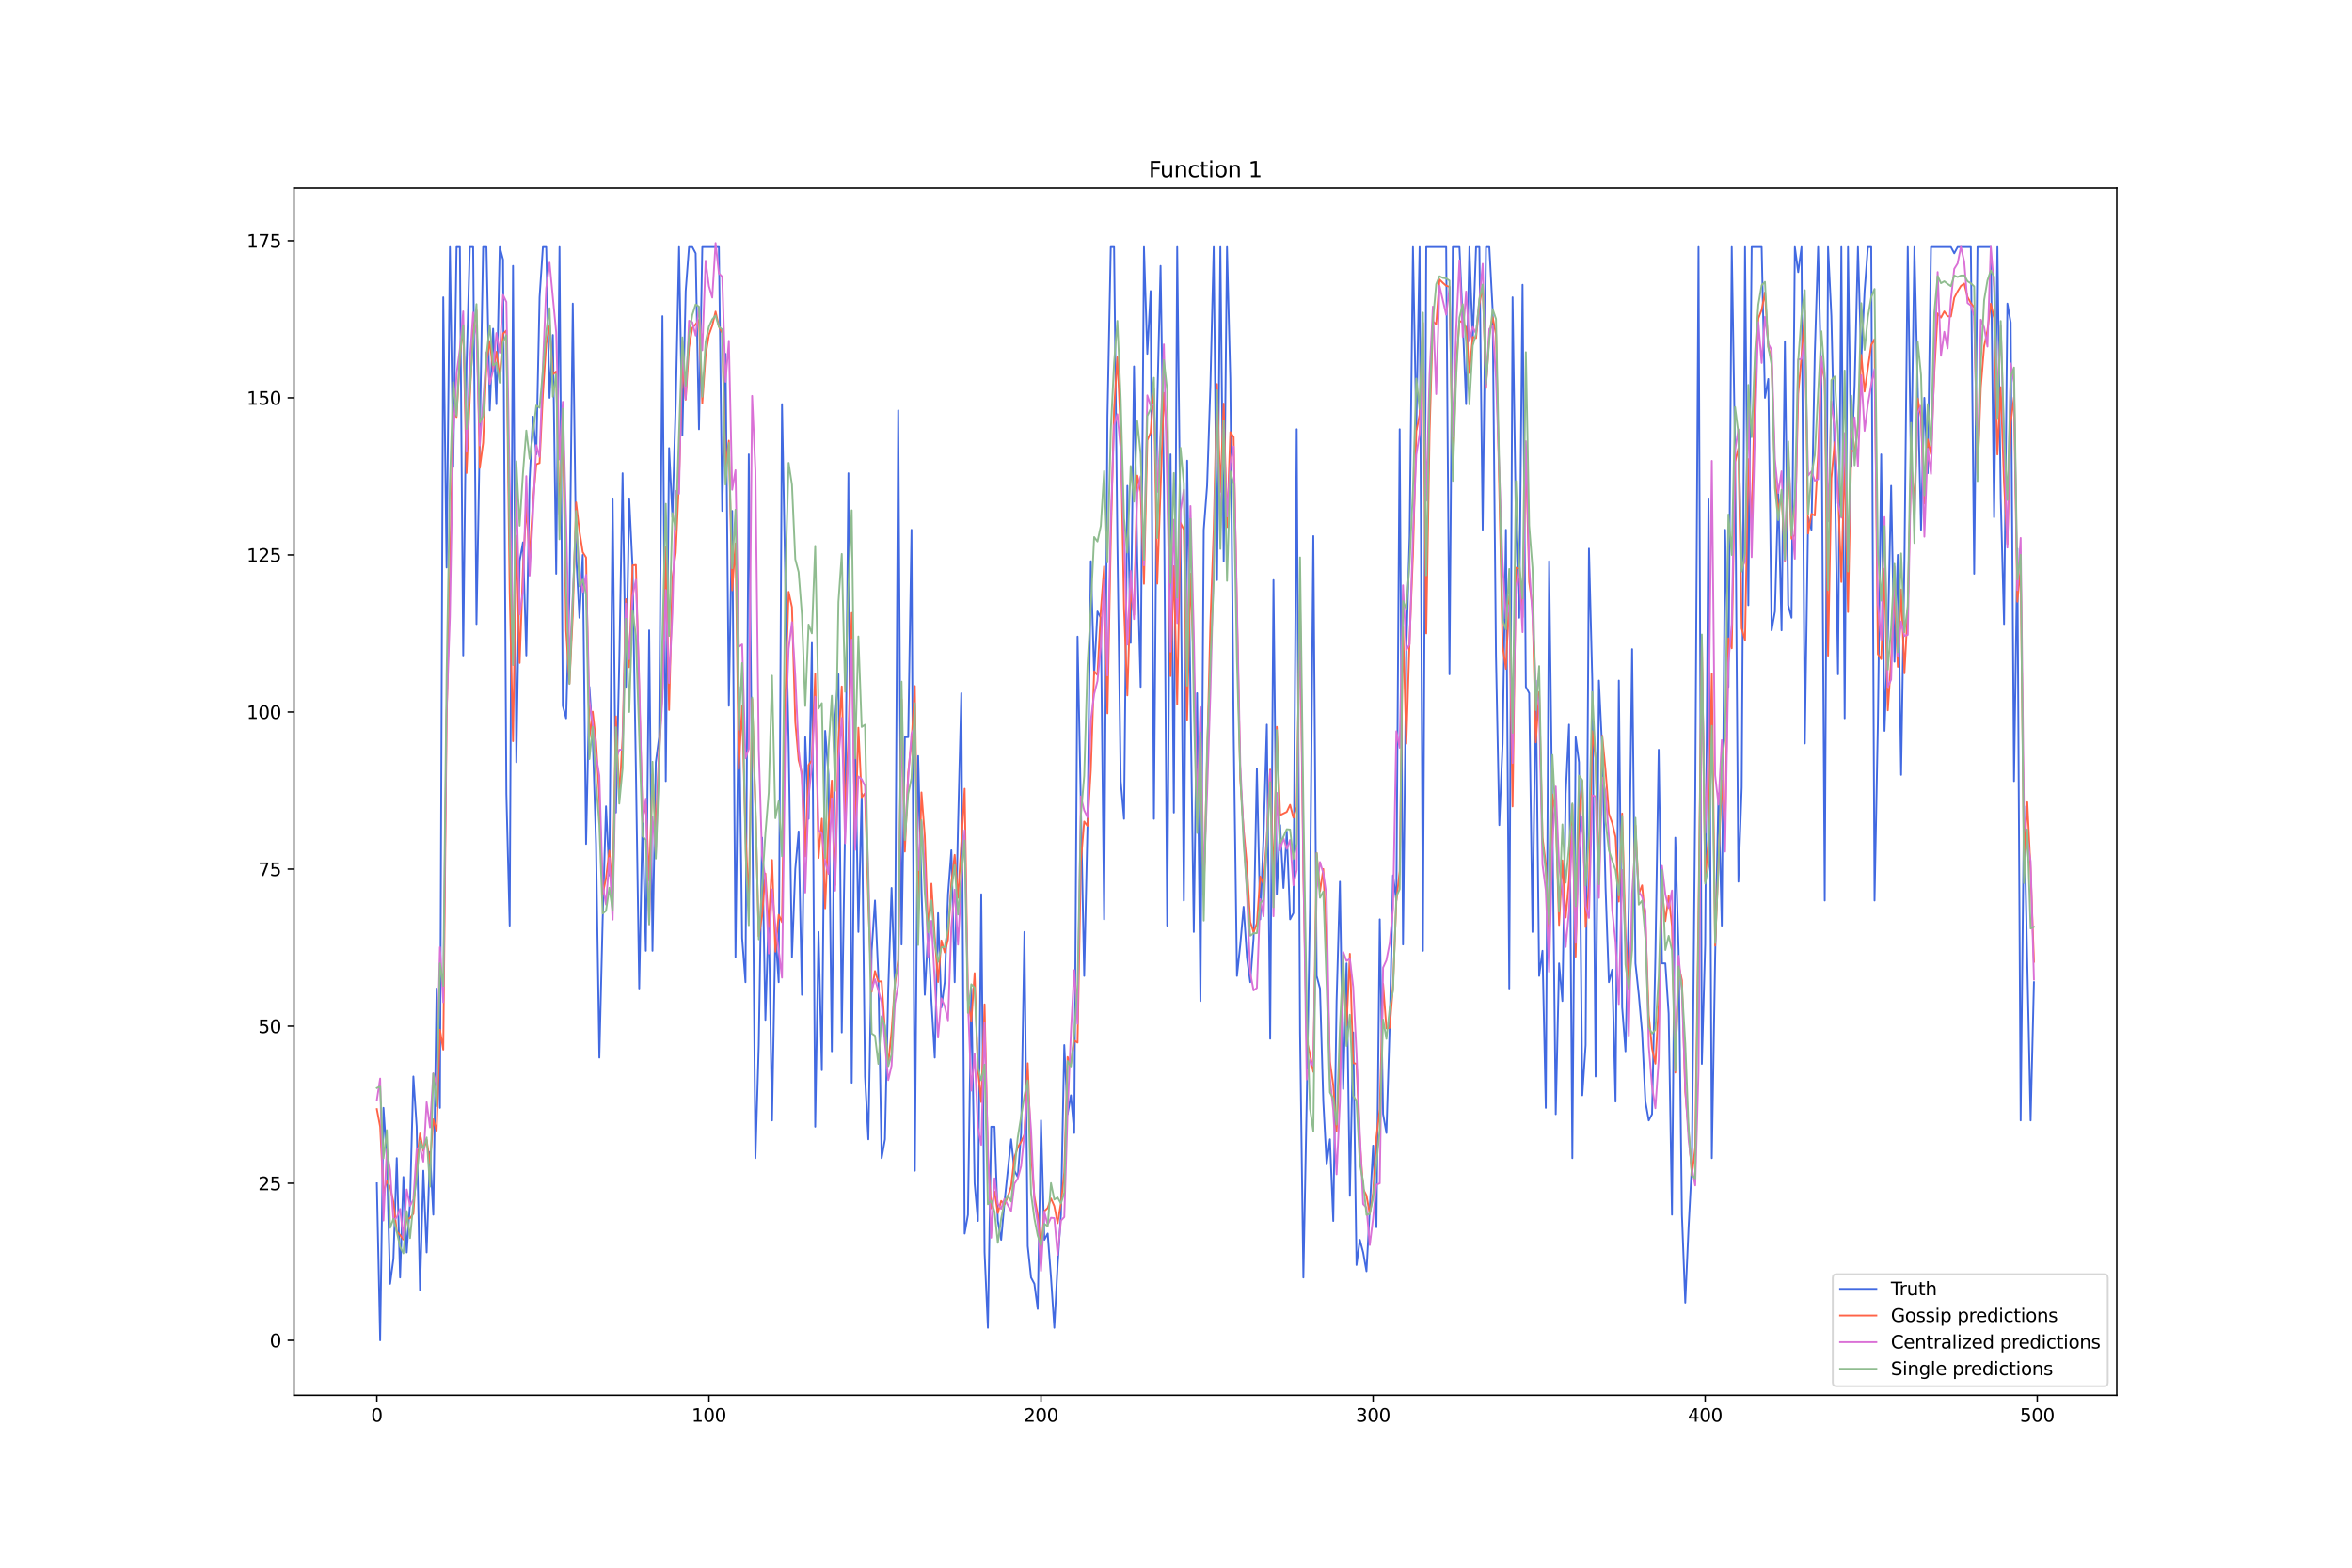 <?xml version="1.0" encoding="utf-8" standalone="no"?>
<!DOCTYPE svg PUBLIC "-//W3C//DTD SVG 1.1//EN"
  "http://www.w3.org/Graphics/SVG/1.1/DTD/svg11.dtd">
<svg xmlns:xlink="http://www.w3.org/1999/xlink" width="1296pt" height="864pt" viewBox="0 0 1296 864" xmlns="http://www.w3.org/2000/svg" version="1.1">
 <defs>
  <style type="text/css">*{stroke-linejoin: round; stroke-linecap: butt}</style>
 </defs>
 <g id="figure_1">
  <g id="patch_1">
   <path d="M 0 864 
L 1296 864 
L 1296 0 
L 0 0 
z
" style="fill: #ffffff"/>
  </g>
  <g id="axes_1">
   <g id="patch_2">
    <path d="M 162 768.96 
L 1166.4 768.96 
L 1166.4 103.68 
L 162 103.68 
z
" style="fill: #ffffff"/>
   </g>
   <g id="matplotlib.axis_1">
    <g id="xtick_1">
     <g id="line2d_1">
      <defs>
       <path id="md5a16ce3cb" d="M 0 0 
L 0 3.5 
" style="stroke: #000000; stroke-width: 0.8"/>
      </defs>
      <g>
       <use xlink:href="#md5a16ce3cb" x="207.655" y="768.96" style="stroke: #000000; stroke-width: 0.8"/>
      </g>
     </g>
     <g id="text_1">
      <!-- 0 -->
      <g transform="translate(204.473 783.558) scale(0.1 -0.1)">
       <defs>
        <path id="DejaVuSans-30" d="M 2034 4250 
Q 1547 4250 1301 3770 
Q 1056 3291 1056 2328 
Q 1056 1369 1301 889 
Q 1547 409 2034 409 
Q 2525 409 2770 889 
Q 3016 1369 3016 2328 
Q 3016 3291 2770 3770 
Q 2525 4250 2034 4250 
z
M 2034 4750 
Q 2819 4750 3233 4129 
Q 3647 3509 3647 2328 
Q 3647 1150 3233 529 
Q 2819 -91 2034 -91 
Q 1250 -91 836 529 
Q 422 1150 422 2328 
Q 422 3509 836 4129 
Q 1250 4750 2034 4750 
z
" transform="scale(0.016)"/>
       </defs>
       <use xlink:href="#DejaVuSans-30"/>
      </g>
     </g>
    </g>
    <g id="xtick_2">
     <g id="line2d_2">
      <g>
       <use xlink:href="#md5a16ce3cb" x="390.639" y="768.96" style="stroke: #000000; stroke-width: 0.8"/>
      </g>
     </g>
     <g id="text_2">
      <!-- 100 -->
      <g transform="translate(381.095 783.558) scale(0.1 -0.1)">
       <defs>
        <path id="DejaVuSans-31" d="M 794 531 
L 1825 531 
L 1825 4091 
L 703 3866 
L 703 4441 
L 1819 4666 
L 2450 4666 
L 2450 531 
L 3481 531 
L 3481 0 
L 794 0 
L 794 531 
z
" transform="scale(0.016)"/>
       </defs>
       <use xlink:href="#DejaVuSans-31"/>
       <use xlink:href="#DejaVuSans-30" x="63.623"/>
       <use xlink:href="#DejaVuSans-30" x="127.246"/>
      </g>
     </g>
    </g>
    <g id="xtick_3">
     <g id="line2d_3">
      <g>
       <use xlink:href="#md5a16ce3cb" x="573.623" y="768.96" style="stroke: #000000; stroke-width: 0.8"/>
      </g>
     </g>
     <g id="text_3">
      <!-- 200 -->
      <g transform="translate(564.079 783.558) scale(0.1 -0.1)">
       <defs>
        <path id="DejaVuSans-32" d="M 1228 531 
L 3431 531 
L 3431 0 
L 469 0 
L 469 531 
Q 828 903 1448 1529 
Q 2069 2156 2228 2338 
Q 2531 2678 2651 2914 
Q 2772 3150 2772 3378 
Q 2772 3750 2511 3984 
Q 2250 4219 1831 4219 
Q 1534 4219 1204 4116 
Q 875 4013 500 3803 
L 500 4441 
Q 881 4594 1212 4672 
Q 1544 4750 1819 4750 
Q 2544 4750 2975 4387 
Q 3406 4025 3406 3419 
Q 3406 3131 3298 2873 
Q 3191 2616 2906 2266 
Q 2828 2175 2409 1742 
Q 1991 1309 1228 531 
z
" transform="scale(0.016)"/>
       </defs>
       <use xlink:href="#DejaVuSans-32"/>
       <use xlink:href="#DejaVuSans-30" x="63.623"/>
       <use xlink:href="#DejaVuSans-30" x="127.246"/>
      </g>
     </g>
    </g>
    <g id="xtick_4">
     <g id="line2d_4">
      <g>
       <use xlink:href="#md5a16ce3cb" x="756.607" y="768.96" style="stroke: #000000; stroke-width: 0.8"/>
      </g>
     </g>
     <g id="text_4">
      <!-- 300 -->
      <g transform="translate(747.063 783.558) scale(0.1 -0.1)">
       <defs>
        <path id="DejaVuSans-33" d="M 2597 2516 
Q 3050 2419 3304 2112 
Q 3559 1806 3559 1356 
Q 3559 666 3084 287 
Q 2609 -91 1734 -91 
Q 1441 -91 1130 -33 
Q 819 25 488 141 
L 488 750 
Q 750 597 1062 519 
Q 1375 441 1716 441 
Q 2309 441 2620 675 
Q 2931 909 2931 1356 
Q 2931 1769 2642 2001 
Q 2353 2234 1838 2234 
L 1294 2234 
L 1294 2753 
L 1863 2753 
Q 2328 2753 2575 2939 
Q 2822 3125 2822 3475 
Q 2822 3834 2567 4026 
Q 2313 4219 1838 4219 
Q 1578 4219 1281 4162 
Q 984 4106 628 3988 
L 628 4550 
Q 988 4650 1302 4700 
Q 1616 4750 1894 4750 
Q 2613 4750 3031 4423 
Q 3450 4097 3450 3541 
Q 3450 3153 3228 2886 
Q 3006 2619 2597 2516 
z
" transform="scale(0.016)"/>
       </defs>
       <use xlink:href="#DejaVuSans-33"/>
       <use xlink:href="#DejaVuSans-30" x="63.623"/>
       <use xlink:href="#DejaVuSans-30" x="127.246"/>
      </g>
     </g>
    </g>
    <g id="xtick_5">
     <g id="line2d_5">
      <g>
       <use xlink:href="#md5a16ce3cb" x="939.591" y="768.96" style="stroke: #000000; stroke-width: 0.8"/>
      </g>
     </g>
     <g id="text_5">
      <!-- 400 -->
      <g transform="translate(930.047 783.558) scale(0.1 -0.1)">
       <defs>
        <path id="DejaVuSans-34" d="M 2419 4116 
L 825 1625 
L 2419 1625 
L 2419 4116 
z
M 2253 4666 
L 3047 4666 
L 3047 1625 
L 3713 1625 
L 3713 1100 
L 3047 1100 
L 3047 0 
L 2419 0 
L 2419 1100 
L 313 1100 
L 313 1709 
L 2253 4666 
z
" transform="scale(0.016)"/>
       </defs>
       <use xlink:href="#DejaVuSans-34"/>
       <use xlink:href="#DejaVuSans-30" x="63.623"/>
       <use xlink:href="#DejaVuSans-30" x="127.246"/>
      </g>
     </g>
    </g>
    <g id="xtick_6">
     <g id="line2d_6">
      <g>
       <use xlink:href="#md5a16ce3cb" x="1122.575" y="768.96" style="stroke: #000000; stroke-width: 0.8"/>
      </g>
     </g>
     <g id="text_6">
      <!-- 500 -->
      <g transform="translate(1113.032 783.558) scale(0.1 -0.1)">
       <defs>
        <path id="DejaVuSans-35" d="M 691 4666 
L 3169 4666 
L 3169 4134 
L 1269 4134 
L 1269 2991 
Q 1406 3038 1543 3061 
Q 1681 3084 1819 3084 
Q 2600 3084 3056 2656 
Q 3513 2228 3513 1497 
Q 3513 744 3044 326 
Q 2575 -91 1722 -91 
Q 1428 -91 1123 -41 
Q 819 9 494 109 
L 494 744 
Q 775 591 1075 516 
Q 1375 441 1709 441 
Q 2250 441 2565 725 
Q 2881 1009 2881 1497 
Q 2881 1984 2565 2268 
Q 2250 2553 1709 2553 
Q 1456 2553 1204 2497 
Q 953 2441 691 2322 
L 691 4666 
z
" transform="scale(0.016)"/>
       </defs>
       <use xlink:href="#DejaVuSans-35"/>
       <use xlink:href="#DejaVuSans-30" x="63.623"/>
       <use xlink:href="#DejaVuSans-30" x="127.246"/>
      </g>
     </g>
    </g>
   </g>
   <g id="matplotlib.axis_2">
    <g id="ytick_1">
     <g id="line2d_7">
      <defs>
       <path id="ma6b52bc073" d="M 0 0 
L -3.5 0 
" style="stroke: #000000; stroke-width: 0.8"/>
      </defs>
      <g>
       <use xlink:href="#ma6b52bc073" x="162" y="738.72" style="stroke: #000000; stroke-width: 0.8"/>
      </g>
     </g>
     <g id="text_7">
      <!-- 0 -->
      <g transform="translate(148.637 742.519) scale(0.1 -0.1)">
       <use xlink:href="#DejaVuSans-30"/>
      </g>
     </g>
    </g>
    <g id="ytick_2">
     <g id="line2d_8">
      <g>
       <use xlink:href="#ma6b52bc073" x="162" y="652.144" style="stroke: #000000; stroke-width: 0.8"/>
      </g>
     </g>
     <g id="text_8">
      <!-- 25 -->
      <g transform="translate(142.275 655.943) scale(0.1 -0.1)">
       <use xlink:href="#DejaVuSans-32"/>
       <use xlink:href="#DejaVuSans-35" x="63.623"/>
      </g>
     </g>
    </g>
    <g id="ytick_3">
     <g id="line2d_9">
      <g>
       <use xlink:href="#ma6b52bc073" x="162" y="565.567" style="stroke: #000000; stroke-width: 0.8"/>
      </g>
     </g>
     <g id="text_9">
      <!-- 50 -->
      <g transform="translate(142.275 569.367) scale(0.1 -0.1)">
       <use xlink:href="#DejaVuSans-35"/>
       <use xlink:href="#DejaVuSans-30" x="63.623"/>
      </g>
     </g>
    </g>
    <g id="ytick_4">
     <g id="line2d_10">
      <g>
       <use xlink:href="#ma6b52bc073" x="162" y="478.991" style="stroke: #000000; stroke-width: 0.8"/>
      </g>
     </g>
     <g id="text_10">
      <!-- 75 -->
      <g transform="translate(142.275 482.79) scale(0.1 -0.1)">
       <defs>
        <path id="DejaVuSans-37" d="M 525 4666 
L 3525 4666 
L 3525 4397 
L 1831 0 
L 1172 0 
L 2766 4134 
L 525 4134 
L 525 4666 
z
" transform="scale(0.016)"/>
       </defs>
       <use xlink:href="#DejaVuSans-37"/>
       <use xlink:href="#DejaVuSans-35" x="63.623"/>
      </g>
     </g>
    </g>
    <g id="ytick_5">
     <g id="line2d_11">
      <g>
       <use xlink:href="#ma6b52bc073" x="162" y="392.415" style="stroke: #000000; stroke-width: 0.8"/>
      </g>
     </g>
     <g id="text_11">
      <!-- 100 -->
      <g transform="translate(135.912 396.214) scale(0.1 -0.1)">
       <use xlink:href="#DejaVuSans-31"/>
       <use xlink:href="#DejaVuSans-30" x="63.623"/>
       <use xlink:href="#DejaVuSans-30" x="127.246"/>
      </g>
     </g>
    </g>
    <g id="ytick_6">
     <g id="line2d_12">
      <g>
       <use xlink:href="#ma6b52bc073" x="162" y="305.838" style="stroke: #000000; stroke-width: 0.8"/>
      </g>
     </g>
     <g id="text_12">
      <!-- 125 -->
      <g transform="translate(135.912 309.638) scale(0.1 -0.1)">
       <use xlink:href="#DejaVuSans-31"/>
       <use xlink:href="#DejaVuSans-32" x="63.623"/>
       <use xlink:href="#DejaVuSans-35" x="127.246"/>
      </g>
     </g>
    </g>
    <g id="ytick_7">
     <g id="line2d_13">
      <g>
       <use xlink:href="#ma6b52bc073" x="162" y="219.262" style="stroke: #000000; stroke-width: 0.8"/>
      </g>
     </g>
     <g id="text_13">
      <!-- 150 -->
      <g transform="translate(135.912 223.061) scale(0.1 -0.1)">
       <use xlink:href="#DejaVuSans-31"/>
       <use xlink:href="#DejaVuSans-35" x="63.623"/>
       <use xlink:href="#DejaVuSans-30" x="127.246"/>
      </g>
     </g>
    </g>
    <g id="ytick_8">
     <g id="line2d_14">
      <g>
       <use xlink:href="#ma6b52bc073" x="162" y="132.686" style="stroke: #000000; stroke-width: 0.8"/>
      </g>
     </g>
     <g id="text_14">
      <!-- 175 -->
      <g transform="translate(135.912 136.485) scale(0.1 -0.1)">
       <use xlink:href="#DejaVuSans-31"/>
       <use xlink:href="#DejaVuSans-37" x="63.623"/>
       <use xlink:href="#DejaVuSans-35" x="127.246"/>
      </g>
     </g>
    </g>
   </g>
   <g id="line2d_15">
    <path d="M 207.655 652.144 
L 209.484 738.72 
L 211.314 610.587 
L 213.144 638.291 
L 214.974 707.553 
L 216.804 693.7 
L 218.634 638.291 
L 220.463 704.089 
L 222.293 648.681 
L 224.123 690.237 
L 225.953 662.533 
L 227.783 593.272 
L 229.613 620.976 
L 231.442 711.016 
L 233.272 645.218 
L 235.102 690.237 
L 236.932 634.828 
L 238.762 669.459 
L 240.592 544.789 
L 242.422 610.587 
L 244.251 163.853 
L 246.081 312.764 
L 247.911 136.149 
L 249.741 257.356 
L 251.571 136.149 
L 253.401 136.149 
L 255.23 361.247 
L 257.06 201.947 
L 258.89 136.149 
L 260.72 136.149 
L 262.55 343.932 
L 266.209 136.149 
L 268.039 136.149 
L 269.869 226.188 
L 271.699 181.168 
L 273.529 222.725 
L 275.359 136.149 
L 277.189 143.075 
L 279.018 437.434 
L 280.848 510.158 
L 282.678 146.538 
L 284.508 420.119 
L 286.338 309.301 
L 288.168 298.912 
L 289.997 361.247 
L 291.827 264.282 
L 293.657 229.651 
L 295.487 250.43 
L 297.317 163.853 
L 299.147 136.149 
L 300.976 136.149 
L 302.806 219.262 
L 304.636 184.632 
L 306.466 316.228 
L 308.296 136.149 
L 310.126 388.952 
L 311.956 395.878 
L 313.785 326.617 
L 315.615 167.316 
L 317.445 305.838 
L 319.275 340.469 
L 321.105 305.838 
L 322.935 465.139 
L 324.764 378.562 
L 326.594 406.267 
L 328.424 465.139 
L 330.254 582.883 
L 332.084 506.695 
L 333.914 444.36 
L 335.743 482.454 
L 337.573 274.671 
L 339.403 447.824 
L 341.233 364.71 
L 343.063 260.819 
L 344.893 378.562 
L 346.723 274.671 
L 348.552 312.764 
L 350.382 423.582 
L 352.212 544.789 
L 354.042 451.287 
L 355.872 524.011 
L 357.702 347.395 
L 359.531 524.011 
L 361.361 420.119 
L 363.191 406.267 
L 365.021 174.242 
L 366.851 430.508 
L 368.681 246.966 
L 370.51 285.06 
L 372.34 222.725 
L 374.17 136.149 
L 376 240.04 
L 377.83 160.39 
L 379.66 136.149 
L 381.489 136.149 
L 383.319 139.612 
L 385.149 236.577 
L 386.979 136.149 
L 396.128 136.149 
L 397.958 281.597 
L 399.788 195.021 
L 401.618 388.952 
L 403.448 281.597 
L 405.277 527.474 
L 407.107 378.562 
L 408.937 517.085 
L 410.767 541.326 
L 412.597 250.43 
L 414.427 437.434 
L 416.256 638.291 
L 418.086 575.957 
L 419.916 461.676 
L 421.746 562.104 
L 423.576 503.232 
L 425.406 617.513 
L 427.236 513.622 
L 429.065 541.326 
L 430.895 222.725 
L 432.725 319.691 
L 434.555 409.73 
L 436.385 527.474 
L 438.215 478.991 
L 440.044 458.213 
L 441.874 548.252 
L 443.704 406.267 
L 445.534 451.287 
L 447.364 354.321 
L 449.194 620.976 
L 451.023 513.622 
L 452.853 589.809 
L 454.683 402.804 
L 456.513 427.045 
L 458.343 579.42 
L 460.173 395.878 
L 462.003 371.636 
L 463.832 569.03 
L 465.662 454.75 
L 467.492 260.819 
L 469.322 596.735 
L 471.152 402.804 
L 472.982 513.622 
L 474.811 437.434 
L 476.641 593.272 
L 478.471 627.902 
L 480.301 524.011 
L 482.131 496.306 
L 483.961 537.863 
L 485.79 638.291 
L 487.62 627.902 
L 489.45 544.789 
L 491.28 489.38 
L 493.11 544.789 
L 494.94 226.188 
L 496.77 520.548 
L 498.599 406.267 
L 500.429 406.267 
L 502.259 291.986 
L 504.089 645.218 
L 505.919 416.656 
L 507.749 489.38 
L 509.578 548.252 
L 511.408 513.622 
L 513.238 551.715 
L 515.068 582.883 
L 516.898 503.232 
L 518.728 555.178 
L 520.557 541.326 
L 522.387 492.843 
L 524.217 468.602 
L 526.047 541.326 
L 527.877 454.75 
L 529.707 382.026 
L 531.536 679.848 
L 533.366 669.459 
L 535.196 544.789 
L 537.026 652.144 
L 538.856 672.922 
L 540.686 492.843 
L 542.516 690.237 
L 544.345 731.794 
L 546.175 620.976 
L 548.005 620.976 
L 549.835 672.922 
L 551.665 683.311 
L 553.495 662.533 
L 557.154 627.902 
L 558.984 645.218 
L 560.814 648.681 
L 562.644 624.439 
L 564.474 513.622 
L 566.303 686.774 
L 568.133 704.089 
L 569.963 707.553 
L 571.793 721.405 
L 573.623 617.513 
L 575.453 683.311 
L 577.283 679.848 
L 579.112 704.089 
L 580.942 731.794 
L 582.772 697.163 
L 584.602 669.459 
L 586.432 575.957 
L 588.262 614.05 
L 590.091 603.661 
L 591.921 624.439 
L 593.751 350.858 
L 597.411 537.863 
L 599.241 454.75 
L 601.07 309.301 
L 602.9 371.636 
L 604.73 337.006 
L 606.56 340.469 
L 608.39 506.695 
L 610.22 229.651 
L 612.05 136.149 
L 613.879 136.149 
L 615.709 298.912 
L 617.539 430.508 
L 619.369 451.287 
L 621.199 267.745 
L 623.029 354.321 
L 624.858 201.947 
L 626.688 309.301 
L 628.518 378.562 
L 630.348 136.149 
L 632.178 195.021 
L 634.008 160.39 
L 635.837 451.287 
L 637.667 222.725 
L 639.497 146.538 
L 641.327 267.745 
L 643.157 510.158 
L 644.987 250.43 
L 646.817 447.824 
L 648.646 136.149 
L 650.476 298.912 
L 652.306 496.306 
L 654.136 253.893 
L 657.796 513.622 
L 659.625 382.026 
L 661.455 551.715 
L 663.285 291.986 
L 665.115 267.745 
L 666.945 212.336 
L 668.775 136.149 
L 670.604 319.691 
L 672.434 136.149 
L 674.264 309.301 
L 676.094 136.149 
L 677.924 208.873 
L 679.754 402.804 
L 681.583 537.863 
L 683.413 520.548 
L 685.243 499.769 
L 687.073 527.474 
L 688.903 541.326 
L 690.733 517.085 
L 692.563 423.582 
L 694.392 506.695 
L 696.222 461.676 
L 698.052 399.341 
L 699.882 572.493 
L 701.712 319.691 
L 703.542 492.843 
L 705.371 454.75 
L 707.201 489.38 
L 709.031 458.213 
L 710.861 506.695 
L 712.691 503.232 
L 714.521 236.577 
L 716.35 569.03 
L 718.18 704.089 
L 720.01 607.124 
L 721.84 499.769 
L 723.67 295.449 
L 725.5 537.863 
L 727.33 544.789 
L 729.159 607.124 
L 730.989 641.755 
L 732.819 627.902 
L 734.649 672.922 
L 736.479 551.715 
L 738.309 485.917 
L 740.138 600.198 
L 741.968 530.937 
L 743.798 659.07 
L 745.628 569.03 
L 747.458 697.163 
L 749.288 683.311 
L 751.117 690.237 
L 752.947 700.626 
L 756.607 631.365 
L 758.437 676.385 
L 760.267 506.695 
L 762.097 614.05 
L 763.926 624.439 
L 765.756 565.567 
L 767.586 482.454 
L 769.416 496.306 
L 771.246 236.577 
L 773.076 520.548 
L 774.905 357.784 
L 776.735 295.449 
L 778.565 136.149 
L 780.395 236.577 
L 782.225 136.149 
L 784.055 524.011 
L 785.884 136.149 
L 796.864 136.149 
L 798.693 371.636 
L 800.523 136.149 
L 804.183 136.149 
L 806.013 177.705 
L 807.843 222.725 
L 809.672 136.149 
L 811.502 188.095 
L 813.332 136.149 
L 815.162 136.149 
L 816.992 291.986 
L 818.822 136.149 
L 820.651 136.149 
L 822.481 170.779 
L 824.311 361.247 
L 826.141 454.75 
L 827.971 409.73 
L 829.801 291.986 
L 831.63 544.789 
L 833.46 163.853 
L 835.29 288.523 
L 837.12 340.469 
L 838.95 156.927 
L 840.78 378.562 
L 842.61 382.026 
L 844.439 513.622 
L 846.269 375.099 
L 848.099 537.863 
L 849.929 524.011 
L 851.759 610.587 
L 853.589 309.301 
L 855.418 454.75 
L 857.248 614.05 
L 859.078 530.937 
L 860.908 551.715 
L 862.738 437.434 
L 864.568 399.341 
L 866.397 638.291 
L 868.227 406.267 
L 870.057 420.119 
L 871.887 603.661 
L 873.717 575.957 
L 875.547 302.375 
L 877.377 375.099 
L 879.206 593.272 
L 881.036 375.099 
L 882.866 413.193 
L 884.696 489.38 
L 886.526 541.326 
L 888.356 534.4 
L 890.185 607.124 
L 892.015 375.099 
L 893.845 555.178 
L 895.675 579.42 
L 897.505 499.769 
L 899.335 357.784 
L 901.164 530.937 
L 902.994 548.252 
L 904.824 569.03 
L 906.654 607.124 
L 908.484 617.513 
L 910.314 614.05 
L 912.144 527.474 
L 913.973 413.193 
L 915.803 530.937 
L 917.633 530.937 
L 919.463 558.641 
L 921.293 669.459 
L 923.123 461.676 
L 924.952 524.011 
L 926.782 669.459 
L 928.612 717.942 
L 930.442 676.385 
L 932.272 641.755 
L 934.102 440.897 
L 935.931 136.149 
L 937.761 586.346 
L 939.591 520.548 
L 941.421 274.671 
L 943.251 638.291 
L 945.081 527.474 
L 946.911 437.434 
L 948.74 510.158 
L 950.57 291.986 
L 952.4 378.562 
L 954.23 136.149 
L 956.06 250.43 
L 957.89 485.917 
L 959.719 433.971 
L 961.549 136.149 
L 963.379 333.543 
L 965.209 136.149 
L 970.698 136.149 
L 972.528 219.262 
L 974.358 208.873 
L 976.188 347.395 
L 978.018 337.006 
L 979.848 271.208 
L 981.678 347.395 
L 983.507 188.095 
L 985.337 333.543 
L 987.167 340.469 
L 988.997 136.149 
L 990.827 150.001 
L 992.657 136.149 
L 994.486 409.73 
L 996.316 285.06 
L 998.146 291.986 
L 999.976 195.021 
L 1001.806 136.149 
L 1003.636 212.336 
L 1005.465 496.306 
L 1007.295 136.149 
L 1009.125 174.242 
L 1010.955 253.893 
L 1012.785 371.636 
L 1014.615 136.149 
L 1016.444 395.878 
L 1018.274 136.149 
L 1020.104 257.356 
L 1021.934 212.336 
L 1023.764 136.149 
L 1025.594 198.484 
L 1027.424 160.39 
L 1029.253 136.149 
L 1031.083 136.149 
L 1032.913 496.306 
L 1034.743 399.341 
L 1036.573 250.43 
L 1038.403 402.804 
L 1040.232 350.858 
L 1042.062 267.745 
L 1043.892 364.71 
L 1045.722 305.838 
L 1047.552 427.045 
L 1049.382 309.301 
L 1051.211 136.149 
L 1053.041 260.819 
L 1054.871 136.149 
L 1058.531 291.986 
L 1060.361 219.262 
L 1062.191 260.819 
L 1064.02 136.149 
L 1074.999 136.149 
L 1076.829 139.612 
L 1078.659 136.149 
L 1085.978 136.149 
L 1087.808 316.228 
L 1089.638 136.149 
L 1096.958 136.149 
L 1098.787 285.06 
L 1100.617 136.149 
L 1102.447 274.671 
L 1104.277 343.932 
L 1106.107 167.316 
L 1107.937 177.705 
L 1109.766 430.508 
L 1111.596 302.375 
L 1113.426 617.513 
L 1115.256 444.36 
L 1118.916 617.513 
L 1120.745 541.326 
L 1120.745 541.326 
" clip-path="url(#p974989280a)" style="fill: none; stroke: #4169e1; stroke-linecap: square"/>
   </g>
   <g id="line2d_16">
    <path d="M 207.655 611.276 
L 209.484 620.916 
L 211.314 657.386 
L 213.144 650.93 
L 214.974 654.199 
L 216.804 662.54 
L 218.634 678.694 
L 220.463 680.651 
L 222.293 683.151 
L 224.123 671.986 
L 225.953 671.337 
L 227.783 668.905 
L 229.613 640.892 
L 231.442 624.727 
L 233.272 634.25 
L 235.102 628.205 
L 236.932 641.112 
L 238.762 616.904 
L 240.592 623.312 
L 242.422 567.545 
L 244.251 578.513 
L 246.081 396.534 
L 247.911 315.711 
L 249.741 227.526 
L 251.571 229.866 
L 253.401 196.932 
L 255.23 179.037 
L 257.06 260.688 
L 258.89 219.014 
L 260.72 182.128 
L 262.55 171.028 
L 264.38 257.818 
L 266.209 244.052 
L 268.039 200.256 
L 269.869 187.998 
L 271.699 203.893 
L 273.529 193.93 
L 275.359 208.068 
L 277.189 183.906 
L 279.018 182.185 
L 280.848 326.167 
L 282.678 408.501 
L 284.508 295.172 
L 286.338 365.352 
L 288.168 313.635 
L 289.997 279.203 
L 291.827 307.394 
L 293.657 276.888 
L 295.487 255.908 
L 297.317 255.207 
L 299.147 217.361 
L 300.976 189.528 
L 302.806 179.673 
L 304.636 206.317 
L 306.466 204.729 
L 308.296 283.174 
L 310.126 233.572 
L 311.956 347.576 
L 313.785 376.735 
L 315.615 338.755 
L 317.445 276.865 
L 319.275 292.648 
L 321.105 304.314 
L 322.935 307.248 
L 324.764 406.439 
L 326.594 392.242 
L 328.424 408.894 
L 330.254 439.96 
L 332.084 492.931 
L 333.914 483.992 
L 335.743 468.852 
L 337.573 490.897 
L 339.403 394.809 
L 341.233 439.311 
L 343.063 406.343 
L 344.893 330.192 
L 346.723 367.751 
L 348.552 311.616 
L 350.382 311.339 
L 354.042 450.926 
L 355.872 443.631 
L 357.702 485.398 
L 359.531 426.847 
L 361.361 458.551 
L 363.191 413.281 
L 365.021 380.041 
L 366.851 301.544 
L 368.681 391.303 
L 370.51 318.633 
L 372.34 304.691 
L 374.17 264.47 
L 376 200.243 
L 377.83 220.251 
L 379.66 191.457 
L 381.489 180.717 
L 383.319 178.769 
L 385.149 176.286 
L 386.979 222.32 
L 388.809 195.805 
L 390.639 184.501 
L 392.469 179.429 
L 394.298 171.735 
L 396.128 179.906 
L 397.958 183.551 
L 399.788 257.788 
L 401.618 242.874 
L 403.448 325.336 
L 405.277 299.508 
L 407.107 423.791 
L 408.937 388.892 
L 410.767 459.291 
L 412.597 497.857 
L 414.427 385.223 
L 416.256 444.937 
L 418.086 516.009 
L 419.916 504.826 
L 421.746 481.453 
L 423.576 510.982 
L 425.406 473.97 
L 427.236 524.5 
L 429.065 504.153 
L 430.895 508.264 
L 432.725 384.432 
L 434.555 326.188 
L 436.385 334.577 
L 438.215 397.968 
L 440.044 418.946 
L 441.874 426.201 
L 443.704 471.974 
L 445.534 421.616 
L 447.364 419.072 
L 449.194 371.369 
L 451.023 472.851 
L 452.853 451.185 
L 454.683 500.618 
L 456.513 454.58 
L 458.343 430.209 
L 460.173 487.746 
L 462.003 408.488 
L 463.832 378.326 
L 465.662 449.41 
L 467.492 407.933 
L 469.322 337.795 
L 471.152 465.955 
L 472.982 401.076 
L 474.811 439.424 
L 476.641 437.21 
L 478.471 497.83 
L 480.301 546.59 
L 482.131 535.177 
L 483.961 540.95 
L 485.79 540.865 
L 487.62 567.759 
L 489.45 586.336 
L 491.28 568.433 
L 493.11 542.261 
L 494.94 529.13 
L 496.77 385.356 
L 498.599 469.326 
L 500.429 425.721 
L 502.259 408.637 
L 504.089 378.131 
L 505.919 503.871 
L 507.749 436.734 
L 509.578 460.597 
L 511.408 513.322 
L 513.238 487.018 
L 515.068 516.444 
L 516.898 541.237 
L 518.728 518.319 
L 520.557 524.926 
L 522.387 517.869 
L 524.217 486.644 
L 526.047 471.136 
L 527.877 494.827 
L 531.536 434.688 
L 533.366 551.332 
L 535.196 562.843 
L 537.026 536.306 
L 538.856 589.266 
L 540.686 607.395 
L 542.516 553.531 
L 544.345 637.818 
L 546.175 665.953 
L 548.005 656.752 
L 549.835 668.546 
L 551.665 661.859 
L 553.495 663.759 
L 555.324 659.584 
L 557.154 653.803 
L 558.984 637.813 
L 560.814 632.425 
L 562.644 629.281 
L 564.474 625.383 
L 566.303 586.003 
L 568.133 635.569 
L 569.963 659.366 
L 571.793 669.525 
L 573.623 689.319 
L 575.453 667.511 
L 577.283 665.786 
L 579.112 660.518 
L 580.942 664.724 
L 582.772 674.158 
L 584.602 663.17 
L 586.432 646.15 
L 588.262 582.534 
L 590.091 586.208 
L 591.921 573.454 
L 593.751 574.597 
L 595.581 474.631 
L 597.411 452.758 
L 599.241 455.181 
L 601.07 424.429 
L 602.9 369.976 
L 604.73 371.985 
L 606.56 336.603 
L 608.39 312.125 
L 610.22 393.155 
L 612.05 298.39 
L 613.879 225.242 
L 615.709 196.905 
L 617.539 237.99 
L 619.369 335.293 
L 621.199 383.247 
L 623.029 324.292 
L 624.858 338.851 
L 626.688 262.108 
L 628.518 270.804 
L 630.348 321.742 
L 632.178 242.671 
L 634.008 238.476 
L 635.837 214.278 
L 637.667 321.674 
L 641.327 216.515 
L 643.157 242.554 
L 644.987 372.593 
L 646.817 312.036 
L 648.646 388.111 
L 650.476 288.233 
L 652.306 291.827 
L 654.136 396.695 
L 655.966 316.166 
L 657.796 367.92 
L 659.625 450.482 
L 661.455 407.533 
L 663.285 493.32 
L 666.945 343.317 
L 668.775 291.802 
L 670.604 211.674 
L 672.434 271.09 
L 674.264 222.449 
L 676.094 290.53 
L 677.924 238.145 
L 679.754 240.9 
L 681.583 338.811 
L 683.413 429.222 
L 685.243 456.976 
L 687.073 476.804 
L 688.903 508.073 
L 690.733 513.708 
L 692.563 508.989 
L 694.392 483.064 
L 696.222 487.195 
L 698.052 461.209 
L 699.882 424.122 
L 701.712 487.05 
L 703.542 400.578 
L 705.371 449.236 
L 709.031 447.459 
L 710.861 443.534 
L 712.691 450.61 
L 714.521 444.766 
L 716.35 333.626 
L 718.18 481.86 
L 720.01 573.371 
L 721.84 580.996 
L 723.67 590.726 
L 725.5 470.093 
L 727.33 491.276 
L 729.159 478.924 
L 730.989 523.527 
L 732.819 585.059 
L 734.649 598.078 
L 736.479 623.638 
L 738.309 581.909 
L 740.138 536.209 
L 741.968 565.28 
L 743.798 525.672 
L 745.628 585.923 
L 747.458 586.248 
L 749.288 629.156 
L 751.117 655.247 
L 752.947 658.892 
L 754.777 669.088 
L 756.607 657.567 
L 758.437 626.65 
L 760.267 611.309 
L 762.097 542.217 
L 763.926 566.773 
L 765.756 566.492 
L 767.586 543.147 
L 769.416 496.372 
L 771.246 480.11 
L 773.076 345.592 
L 774.905 409.84 
L 776.735 351.687 
L 778.565 305.775 
L 780.395 237.693 
L 782.225 228.59 
L 784.055 177.916 
L 785.884 349.092 
L 787.714 238.479 
L 789.544 177.148 
L 791.374 178.656 
L 793.204 154.016 
L 795.034 155.875 
L 796.864 157.476 
L 798.693 158.071 
L 800.523 259.112 
L 802.353 202.331 
L 804.183 176.907 
L 806.013 177.646 
L 807.843 180.343 
L 809.672 205.587 
L 811.502 185.73 
L 813.332 186.335 
L 815.162 167.767 
L 816.992 157.575 
L 818.822 213.917 
L 820.651 184.218 
L 822.481 174.755 
L 824.311 184.326 
L 827.971 356.042 
L 829.801 368.641 
L 831.63 328.637 
L 833.46 444.435 
L 835.29 312.873 
L 837.12 313.536 
L 838.95 340.122 
L 840.78 247.265 
L 842.61 320.783 
L 844.439 334.474 
L 846.269 409.134 
L 848.099 381.397 
L 849.929 461.462 
L 851.759 476.176 
L 853.589 516.22 
L 855.418 437.864 
L 857.248 449.882 
L 859.078 509.817 
L 860.908 474.173 
L 862.738 505.686 
L 864.568 485.583 
L 866.397 443.424 
L 868.227 527.269 
L 870.057 449.591 
L 871.887 430.541 
L 873.717 510.904 
L 875.547 488.566 
L 877.377 402.989 
L 879.206 417.898 
L 881.036 483.386 
L 882.866 405.52 
L 884.696 424.686 
L 886.526 448.469 
L 888.356 453.539 
L 890.185 461.266 
L 892.015 496.893 
L 893.845 448.358 
L 895.675 515.04 
L 897.505 542.483 
L 899.335 509.888 
L 901.164 454.994 
L 902.994 492.625 
L 904.824 487.914 
L 906.654 507.802 
L 908.484 559.275 
L 910.314 577.903 
L 912.144 586.236 
L 913.973 553.896 
L 915.803 490.13 
L 917.633 507.682 
L 919.463 493.744 
L 921.293 510.366 
L 923.123 591.137 
L 924.952 532.037 
L 926.782 540.224 
L 928.612 601.597 
L 930.442 623.509 
L 932.272 647.798 
L 934.102 632.598 
L 935.931 501.672 
L 937.761 351.255 
L 939.591 485.789 
L 941.421 462.194 
L 943.251 371.425 
L 945.081 521.158 
L 948.74 430.149 
L 950.57 458.645 
L 952.4 351.807 
L 954.23 357.31 
L 956.06 254.466 
L 957.89 247.129 
L 959.719 346.342 
L 961.549 352.887 
L 963.379 253.035 
L 965.209 288.347 
L 967.039 209.616 
L 968.869 175.529 
L 970.698 170.828 
L 972.528 161.2 
L 974.358 190.886 
L 976.188 198.526 
L 978.018 262.356 
L 979.848 281.478 
L 981.678 272.447 
L 983.507 309.083 
L 985.337 252.768 
L 987.167 296.921 
L 988.997 294.759 
L 990.827 217.1 
L 992.657 196.595 
L 994.486 171.41 
L 996.316 294.037 
L 998.146 283.194 
L 999.976 284.127 
L 1001.806 250.525 
L 1003.636 199.514 
L 1005.465 209.797 
L 1007.295 361.379 
L 1009.125 263.582 
L 1010.955 243.631 
L 1012.785 270.974 
L 1014.615 320.734 
L 1016.444 251.334 
L 1018.274 337.307 
L 1020.104 248.215 
L 1021.934 248.975 
L 1023.764 235.5 
L 1025.594 195.597 
L 1027.424 215.787 
L 1031.083 190.13 
L 1032.913 186.938 
L 1034.743 360.533 
L 1036.573 363.241 
L 1038.403 313.336 
L 1040.232 391.492 
L 1042.062 363.72 
L 1043.892 323.883 
L 1045.722 367.515 
L 1047.552 324.888 
L 1049.382 371.077 
L 1051.211 335.466 
L 1053.041 254.757 
L 1054.871 278.412 
L 1056.701 219.597 
L 1058.531 229.967 
L 1060.361 277.473 
L 1062.191 242.17 
L 1064.02 250.312 
L 1065.85 205.13 
L 1067.68 172.725 
L 1069.51 175.051 
L 1071.34 171.628 
L 1073.17 174.271 
L 1074.999 174.43 
L 1076.829 164.092 
L 1078.659 160.617 
L 1080.489 157.591 
L 1082.319 156.278 
L 1084.149 163.689 
L 1085.978 167.04 
L 1087.808 169.374 
L 1089.638 262.238 
L 1091.468 213.339 
L 1093.298 190.744 
L 1095.128 182.005 
L 1096.958 167.351 
L 1098.787 175.223 
L 1100.617 250.473 
L 1102.447 213.371 
L 1104.277 266.445 
L 1106.107 299.853 
L 1107.937 233.068 
L 1109.766 218.944 
L 1111.596 331.605 
L 1113.426 312.986 
L 1115.256 473.672 
L 1117.086 442.111 
L 1118.916 479.765 
L 1120.745 530.074 
L 1120.745 530.074 
" clip-path="url(#p974989280a)" style="fill: none; stroke: #ff6347; stroke-linecap: square"/>
   </g>
   <g id="line2d_17">
    <path d="M 207.655 606.46 
L 209.484 594.426 
L 211.314 672.673 
L 213.144 633.5 
L 214.974 644.915 
L 216.804 672.699 
L 218.634 670.861 
L 220.463 666.31 
L 222.293 682.175 
L 224.123 655.568 
L 225.953 664.584 
L 227.783 661.08 
L 229.613 633.319 
L 231.442 632.15 
L 233.272 640.233 
L 235.102 607.457 
L 236.932 621.353 
L 238.762 591.491 
L 240.592 598.01 
L 242.422 522.04 
L 244.251 552.367 
L 246.081 392.16 
L 247.911 340.118 
L 249.741 240.176 
L 251.571 206.133 
L 253.401 192.455 
L 255.23 171.61 
L 257.06 248.965 
L 258.89 199.08 
L 260.72 172.197 
L 262.55 184.733 
L 264.38 245.518 
L 266.209 221.198 
L 268.039 194.141 
L 269.869 211.619 
L 271.699 204.054 
L 273.529 183.569 
L 275.359 194.346 
L 277.189 162.515 
L 279.018 166.399 
L 282.678 366.503 
L 284.508 268.029 
L 286.338 338.552 
L 288.168 325.786 
L 289.997 262.405 
L 291.827 317.244 
L 293.657 284.168 
L 295.487 245.328 
L 297.317 251.74 
L 299.147 201.661 
L 300.976 158.866 
L 302.806 144.756 
L 306.466 183.101 
L 308.296 253.224 
L 310.126 221.457 
L 311.956 287.487 
L 313.785 365.781 
L 315.615 327.837 
L 317.445 287.458 
L 319.275 314.51 
L 321.105 326.198 
L 322.935 316.807 
L 324.764 386.15 
L 326.594 398.79 
L 328.424 416.561 
L 330.254 427.491 
L 332.084 487.623 
L 333.914 498.535 
L 335.743 472.86 
L 337.573 506.845 
L 339.403 418.618 
L 341.233 413.223 
L 343.063 413.185 
L 344.893 332.683 
L 346.723 363.311 
L 348.552 328.719 
L 350.382 319.49 
L 352.212 374.506 
L 354.042 453.039 
L 355.872 440.235 
L 357.702 509.416 
L 359.531 450.152 
L 361.361 470.931 
L 363.191 415.344 
L 365.021 384.482 
L 366.851 325.192 
L 368.681 376.412 
L 370.51 337.767 
L 372.34 270.589 
L 374.17 272.092 
L 376 188.239 
L 377.83 220.021 
L 379.66 176.771 
L 381.489 177.551 
L 383.319 184.929 
L 385.149 169.314 
L 386.979 193.056 
L 388.809 143.702 
L 390.639 157.712 
L 392.469 164.002 
L 394.298 133.92 
L 396.128 150.645 
L 397.958 152.483 
L 399.788 210.439 
L 401.618 187.83 
L 403.448 269.905 
L 405.277 259.14 
L 407.107 356.525 
L 408.937 355.136 
L 410.767 417.926 
L 412.597 412.786 
L 414.427 218.181 
L 416.256 259.436 
L 418.086 412.7 
L 419.916 471.597 
L 421.746 484.601 
L 423.576 525.526 
L 425.406 490.178 
L 427.236 510.198 
L 429.065 523.606 
L 430.895 538.837 
L 432.725 405.561 
L 434.555 357.646 
L 436.385 342.834 
L 438.215 372.801 
L 440.044 413.033 
L 441.874 429.215 
L 443.704 491.922 
L 445.534 439.101 
L 447.364 422.308 
L 449.194 383.977 
L 451.023 457.44 
L 452.853 459.416 
L 454.683 474.905 
L 456.513 481.673 
L 458.343 440.001 
L 460.173 490.876 
L 462.003 418.9 
L 463.832 395.685 
L 465.662 464.794 
L 467.492 415.508 
L 469.322 352.541 
L 471.152 468.421 
L 472.982 427.96 
L 474.811 429.429 
L 476.641 433.187 
L 478.471 480.792 
L 480.301 545.652 
L 482.131 539.68 
L 483.961 545.764 
L 485.79 552.404 
L 487.62 574.891 
L 489.45 595.268 
L 491.28 587.301 
L 493.11 553.082 
L 494.94 542.839 
L 496.77 398.886 
L 498.599 461.75 
L 500.429 428.379 
L 502.259 404.325 
L 504.089 400.253 
L 505.919 479.615 
L 507.749 452.931 
L 509.578 476.962 
L 511.408 527.462 
L 513.238 507.484 
L 515.068 540.93 
L 516.898 571.846 
L 518.728 550.208 
L 520.557 554.554 
L 522.387 562.361 
L 524.217 510.952 
L 526.047 490.326 
L 527.877 520.627 
L 529.707 486.294 
L 531.536 457.627 
L 533.366 551.684 
L 535.196 601.068 
L 537.026 580.671 
L 538.856 621.418 
L 540.686 630.996 
L 542.516 563.561 
L 544.345 633.464 
L 546.175 682.137 
L 548.005 649.43 
L 549.835 663.401 
L 551.665 666.219 
L 553.495 660.627 
L 555.324 664.185 
L 557.154 667.473 
L 558.984 652.378 
L 560.814 649.526 
L 562.644 642.693 
L 564.474 624.969 
L 566.303 597.793 
L 568.133 622.776 
L 569.963 662.324 
L 571.793 673.961 
L 573.623 700.411 
L 575.453 667.709 
L 577.283 674.97 
L 579.112 671.148 
L 580.942 671.345 
L 582.772 691.616 
L 584.602 672.731 
L 586.432 670.769 
L 588.262 612.9 
L 590.091 568.989 
L 591.921 534.695 
L 593.751 564.266 
L 595.581 438.902 
L 597.411 446.606 
L 599.241 450.396 
L 601.07 397.113 
L 602.9 382.57 
L 604.73 375.316 
L 606.56 356.248 
L 608.39 319.527 
L 610.22 372.279 
L 612.05 287.627 
L 613.879 234.55 
L 615.709 228.292 
L 617.539 247.793 
L 619.369 295.561 
L 621.199 355.246 
L 623.029 314.678 
L 624.858 341.222 
L 626.688 271.717 
L 628.518 262.509 
L 630.348 311.548 
L 632.178 217.89 
L 634.008 223.587 
L 635.837 222.666 
L 637.667 271.131 
L 639.497 239.058 
L 641.327 189.793 
L 643.157 268.643 
L 644.987 359.145 
L 646.817 286.455 
L 648.646 343.425 
L 650.476 281.671 
L 652.306 269.841 
L 654.136 358.675 
L 655.966 278.893 
L 657.796 349.054 
L 659.625 448.616 
L 661.455 389.697 
L 663.285 484.918 
L 665.115 437.354 
L 666.945 381.814 
L 668.775 310.986 
L 670.604 222.44 
L 672.434 291.022 
L 674.264 236.523 
L 676.094 284.647 
L 677.924 255.42 
L 679.754 246.093 
L 683.413 421.16 
L 685.243 459.879 
L 687.073 492.104 
L 688.903 536.17 
L 690.733 545.862 
L 692.563 544.479 
L 694.392 495.492 
L 696.222 504.999 
L 698.052 462.324 
L 699.882 424.881 
L 701.712 504.976 
L 703.542 436.991 
L 705.371 468.562 
L 707.201 461.9 
L 709.031 467.892 
L 710.861 462.888 
L 712.691 487.937 
L 714.521 479.594 
L 716.35 328.15 
L 718.18 474.951 
L 720.01 594.967 
L 721.84 584.29 
L 723.67 587.355 
L 725.5 490.24 
L 727.33 475.079 
L 729.159 481.292 
L 730.989 493.847 
L 732.819 594.185 
L 734.649 611.815 
L 736.479 647.186 
L 738.309 607.319 
L 740.138 524.691 
L 741.968 529.616 
L 743.798 528.428 
L 745.628 543.935 
L 747.458 580.821 
L 749.288 624.35 
L 751.117 663.594 
L 752.947 665.587 
L 754.777 686.173 
L 756.607 671.209 
L 758.437 652.97 
L 760.267 652.154 
L 762.097 533.291 
L 763.926 529.214 
L 765.756 519.724 
L 767.586 500.543 
L 769.416 403.004 
L 771.246 412.112 
L 773.076 322.559 
L 774.905 358.326 
L 776.735 355.053 
L 778.565 294.263 
L 780.395 250.699 
L 782.225 239.089 
L 784.055 186.13 
L 785.884 276.011 
L 787.714 206.629 
L 789.544 168.961 
L 791.374 217.183 
L 793.204 157.534 
L 796.864 173.439 
L 798.693 158.75 
L 800.523 240.659 
L 802.353 182.294 
L 804.183 143.456 
L 806.013 185.726 
L 807.843 160.666 
L 809.672 188.031 
L 811.502 180.173 
L 813.332 183.804 
L 815.162 165.61 
L 816.992 145.408 
L 818.822 212.933 
L 820.651 181.231 
L 822.481 179.849 
L 824.311 208.257 
L 827.971 310.369 
L 829.801 340.846 
L 831.63 333.335 
L 833.46 420.535 
L 835.29 323.413 
L 837.12 314.075 
L 838.95 348.407 
L 840.78 243.12 
L 842.61 312.624 
L 844.439 339.742 
L 846.269 377.585 
L 848.099 389.216 
L 849.929 476.35 
L 851.759 490.658 
L 853.589 535.591 
L 855.418 465.395 
L 857.248 433.47 
L 859.078 477.442 
L 860.908 490.909 
L 862.738 521.892 
L 864.568 502.218 
L 866.397 455.295 
L 868.227 519.588 
L 870.057 468.636 
L 871.887 450.347 
L 873.717 499.439 
L 875.547 505.884 
L 877.377 438.322 
L 879.206 438.973 
L 881.036 494.841 
L 882.866 428.505 
L 884.696 436.311 
L 886.526 461.171 
L 888.356 501.673 
L 890.185 519.069 
L 892.015 553.396 
L 893.845 479.417 
L 895.675 519.249 
L 897.505 570.837 
L 899.335 492.312 
L 901.164 463.97 
L 902.994 491.364 
L 904.824 494.236 
L 906.654 501.894 
L 908.484 576.407 
L 910.314 598.849 
L 912.144 610.785 
L 913.973 583.793 
L 915.803 477.158 
L 917.633 492.819 
L 919.463 500.499 
L 921.293 490.788 
L 923.123 582.671 
L 924.952 526.766 
L 926.782 546.118 
L 928.612 599.794 
L 930.442 628.064 
L 932.272 643.842 
L 934.102 653.308 
L 935.931 590.076 
L 937.761 365.174 
L 939.591 459.072 
L 941.421 409.438 
L 943.251 254.018 
L 945.081 427.294 
L 946.911 443.431 
L 948.74 407.906 
L 950.57 469.331 
L 952.4 365.185 
L 954.23 343.667 
L 956.06 247.945 
L 957.89 236.669 
L 959.719 313.292 
L 961.549 309.425 
L 963.379 224.312 
L 965.209 307.073 
L 967.039 237.593 
L 968.869 177.506 
L 970.698 200.023 
L 972.528 174.569 
L 974.358 189.374 
L 976.188 192.925 
L 978.018 253.211 
L 979.848 271.681 
L 981.678 259.746 
L 983.507 308.856 
L 985.337 248.769 
L 987.167 285.907 
L 988.997 307.949 
L 990.827 198.081 
L 992.657 197.862 
L 994.486 186.897 
L 996.316 262.078 
L 998.146 259.807 
L 999.976 264.922 
L 1001.806 264.106 
L 1003.636 196.249 
L 1005.465 208.725 
L 1007.295 287.323 
L 1009.125 221.176 
L 1010.955 236.274 
L 1012.785 277.279 
L 1014.615 285.312 
L 1016.444 238.67 
L 1018.274 311.228 
L 1020.104 242.026 
L 1021.934 230.036 
L 1023.764 257.142 
L 1025.594 206.817 
L 1027.424 237.484 
L 1029.253 222.863 
L 1031.083 211.97 
L 1032.913 203.388 
L 1034.743 332.89 
L 1036.573 352.6 
L 1038.403 284.956 
L 1040.232 378.672 
L 1042.062 374.506 
L 1043.892 312.242 
L 1045.722 361.526 
L 1047.552 342.578 
L 1049.382 350.528 
L 1051.211 349.888 
L 1053.041 255.603 
L 1054.871 286.579 
L 1056.701 227.538 
L 1058.531 223.604 
L 1060.361 295.786 
L 1062.191 247.253 
L 1064.02 261.214 
L 1065.85 200.462 
L 1067.68 149.944 
L 1069.51 196.086 
L 1071.34 182.859 
L 1073.17 192.007 
L 1074.999 165.01 
L 1076.829 148.16 
L 1078.659 145.201 
L 1080.489 136.057 
L 1082.319 144.265 
L 1084.149 166.998 
L 1085.978 168.353 
L 1087.808 174.19 
L 1089.638 258.28 
L 1091.468 176.175 
L 1093.298 180.415 
L 1095.128 191.009 
L 1096.958 135.997 
L 1098.787 158.39 
L 1100.617 217.84 
L 1102.447 179.629 
L 1104.277 244.085 
L 1106.107 301.819 
L 1107.937 200.279 
L 1109.766 210.917 
L 1111.596 325.219 
L 1113.426 296.493 
L 1115.256 449.931 
L 1118.916 474.742 
L 1120.745 539.84 
L 1120.745 539.84 
" clip-path="url(#p974989280a)" style="fill: none; stroke: #da70d6; stroke-linecap: square"/>
   </g>
   <g id="line2d_18">
    <path d="M 207.655 599.621 
L 209.484 598.84 
L 211.314 638.441 
L 213.144 622.89 
L 214.974 676.737 
L 216.804 671.749 
L 218.634 678.783 
L 220.463 687.223 
L 222.293 690.742 
L 224.123 667.447 
L 225.953 682.34 
L 227.783 663.145 
L 229.613 649.043 
L 231.442 629.078 
L 233.272 633.147 
L 235.102 626.894 
L 236.932 653.998 
L 238.762 591.696 
L 240.592 609.713 
L 242.422 530.918 
L 244.251 543.396 
L 246.081 372.417 
L 247.911 266.545 
L 249.741 210.605 
L 251.571 229.105 
L 253.401 195.222 
L 255.23 179.24 
L 257.06 236.401 
L 258.89 215.153 
L 260.72 187.326 
L 262.55 167.61 
L 264.38 232.895 
L 266.209 229.092 
L 268.039 196.147 
L 269.869 179.25 
L 271.699 201.37 
L 273.529 199.874 
L 275.359 210.928 
L 277.189 188.468 
L 279.018 184.805 
L 280.848 299.031 
L 282.678 366.49 
L 284.508 254.216 
L 286.338 289.74 
L 288.168 260.674 
L 289.997 237.296 
L 291.827 252.858 
L 293.657 239.451 
L 295.487 223.484 
L 297.317 224.693 
L 299.147 204.423 
L 300.976 182.563 
L 302.806 169.835 
L 304.636 218.619 
L 306.466 206.388 
L 308.296 297.236 
L 310.126 225.295 
L 311.956 324.162 
L 313.785 376.961 
L 315.615 330.873 
L 317.445 281.599 
L 319.275 323.171 
L 321.105 319.485 
L 322.935 327.52 
L 324.764 418.351 
L 326.594 400.602 
L 328.424 430.643 
L 330.254 454.74 
L 332.084 503.443 
L 333.914 501.981 
L 335.743 489.284 
L 337.573 501.829 
L 339.403 400.772 
L 341.233 442.878 
L 343.063 423.571 
L 344.893 341.086 
L 346.723 392.421 
L 348.552 336.369 
L 350.382 350.318 
L 354.042 460.89 
L 355.872 462.841 
L 357.702 509.434 
L 359.531 419.827 
L 361.361 473.197 
L 363.191 424.392 
L 366.851 277.675 
L 368.681 350.501 
L 370.51 282.786 
L 372.34 291.692 
L 376 185.933 
L 377.83 212.524 
L 379.66 184.674 
L 381.489 173.554 
L 383.319 167.769 
L 385.149 169.015 
L 386.979 218.649 
L 388.809 188.433 
L 390.639 179.995 
L 392.469 176 
L 394.298 173.907 
L 396.128 180.18 
L 397.958 181.549 
L 399.788 267.089 
L 401.618 244.195 
L 403.448 313.139 
L 405.277 280.928 
L 407.107 402.232 
L 408.937 365.41 
L 410.767 468.089 
L 412.597 509.933 
L 414.427 384.433 
L 416.256 442.924 
L 418.086 517.716 
L 421.746 459.228 
L 423.576 436.895 
L 425.406 372.376 
L 427.236 450.953 
L 429.065 441.581 
L 430.895 471.912 
L 432.725 319.757 
L 434.555 255.115 
L 436.385 267.099 
L 438.215 308.235 
L 440.044 315.258 
L 441.874 338.889 
L 443.704 389.063 
L 445.534 344.19 
L 447.364 349.04 
L 449.194 300.871 
L 451.023 390.512 
L 452.853 387.497 
L 454.683 472.909 
L 456.513 413.09 
L 458.343 383.436 
L 460.173 435.854 
L 462.003 331.812 
L 463.832 305.286 
L 465.662 381.265 
L 467.492 323.373 
L 469.322 281.255 
L 471.152 417.986 
L 472.982 350.769 
L 474.811 400.633 
L 476.641 399.404 
L 478.471 489.584 
L 480.301 569.579 
L 482.131 570.831 
L 483.961 586.344 
L 485.79 560.086 
L 487.62 565.381 
L 489.45 587.627 
L 491.28 581.118 
L 493.11 539.919 
L 494.94 531.606 
L 496.77 375.662 
L 498.599 462.966 
L 500.429 437.499 
L 502.259 428.918 
L 504.089 387.521 
L 505.919 520.821 
L 507.749 452 
L 509.578 492.258 
L 511.408 513.828 
L 513.238 496.378 
L 515.068 520.007 
L 516.898 530.111 
L 518.728 522.108 
L 520.557 521.859 
L 522.387 511.823 
L 524.217 490.842 
L 526.047 476.8 
L 527.877 504.023 
L 529.707 481.722 
L 531.536 463.261 
L 533.366 558.198 
L 535.196 542.442 
L 537.026 544.323 
L 538.856 588.08 
L 540.686 595.399 
L 542.516 586.734 
L 544.345 663.704 
L 546.175 661.712 
L 548.005 667.76 
L 549.835 684.979 
L 551.665 671.596 
L 553.495 662.528 
L 555.324 658.849 
L 557.154 662.153 
L 558.984 645.289 
L 560.814 626.945 
L 564.474 603.864 
L 566.303 595.469 
L 568.133 657.785 
L 569.963 671.53 
L 571.793 680.972 
L 573.623 686.362 
L 575.453 674.562 
L 577.283 675.784 
L 579.112 652.028 
L 580.942 661.099 
L 582.772 659.943 
L 584.602 663.251 
L 586.432 657.364 
L 588.262 584.785 
L 590.091 587.794 
L 591.921 569.639 
L 593.751 542.566 
L 595.581 449.372 
L 597.411 427.632 
L 599.241 366.53 
L 601.07 334.328 
L 602.9 295.981 
L 604.73 298.449 
L 606.56 289.85 
L 608.39 259.609 
L 610.22 309.92 
L 612.05 237.32 
L 613.879 200.096 
L 615.709 176.841 
L 617.539 219.973 
L 619.369 285.754 
L 621.199 304.548 
L 623.029 256.832 
L 624.858 276.445 
L 626.688 232.129 
L 628.518 250.345 
L 630.348 308.497 
L 632.178 229.254 
L 634.008 225.413 
L 635.837 208.188 
L 637.667 296.551 
L 639.497 241.375 
L 641.327 198.476 
L 643.157 215.309 
L 644.987 321.246 
L 646.817 260.668 
L 648.646 329.423 
L 650.476 246.833 
L 652.306 266.513 
L 654.136 377.947 
L 655.966 285.968 
L 657.796 388.748 
L 659.625 459.047 
L 661.455 403.629 
L 663.285 507.386 
L 665.115 412.715 
L 666.945 364.956 
L 668.775 320.455 
L 670.604 215.121 
L 672.434 302.536 
L 674.264 231.835 
L 676.094 320.13 
L 677.924 259.76 
L 679.754 266.839 
L 681.583 364.163 
L 683.413 426.97 
L 685.243 464.525 
L 688.903 515.707 
L 690.733 514.408 
L 692.563 514.263 
L 694.392 497.74 
L 696.222 495.938 
L 698.052 466.063 
L 699.882 431.005 
L 701.712 500 
L 703.542 402.365 
L 705.371 464.65 
L 707.201 461.1 
L 709.031 457.002 
L 710.861 457.189 
L 712.691 473.354 
L 714.521 465.023 
L 716.35 307.202 
L 718.18 444.247 
L 720.01 554.192 
L 721.84 611.055 
L 723.67 623.476 
L 725.5 470.198 
L 727.33 494.805 
L 729.159 491.365 
L 730.989 543.119 
L 732.819 602.066 
L 734.649 605.616 
L 736.479 619.746 
L 738.309 566.107 
L 740.138 526.297 
L 741.968 576.482 
L 743.798 559.227 
L 745.628 604.06 
L 747.458 606.632 
L 749.288 641.305 
L 751.117 651.198 
L 752.947 669.561 
L 754.777 668.841 
L 756.607 660.079 
L 760.267 622.606 
L 762.097 561.914 
L 763.926 572.558 
L 765.756 555.568 
L 767.586 545.916 
L 769.416 494.084 
L 771.246 490.043 
L 773.076 331.197 
L 774.905 335.727 
L 776.735 310.087 
L 778.565 269.789 
L 780.395 208.597 
L 782.225 225.416 
L 784.055 172.306 
L 785.884 317.078 
L 787.714 223.322 
L 789.544 176.829 
L 791.374 156.61 
L 793.204 152.247 
L 795.034 153.176 
L 796.864 153.447 
L 798.693 154.658 
L 800.523 265.046 
L 802.353 208.414 
L 804.183 175.035 
L 806.013 167.644 
L 807.843 187.976 
L 809.672 222.839 
L 811.502 190.535 
L 813.332 184.026 
L 815.162 164.956 
L 816.992 156.786 
L 818.822 211.786 
L 820.651 187.297 
L 822.481 170.355 
L 824.311 175.786 
L 827.971 341.844 
L 829.801 346.837 
L 831.63 313.596 
L 833.46 403.848 
L 835.29 265.121 
L 837.12 310.217 
L 838.95 329.866 
L 840.78 194.094 
L 842.61 289.608 
L 844.439 313.012 
L 846.269 391.355 
L 848.099 367.119 
L 849.929 463.968 
L 851.759 480.187 
L 853.589 509.195 
L 855.418 416.071 
L 857.248 451.589 
L 859.078 502.377 
L 860.908 454.381 
L 862.738 486.45 
L 864.568 466.626 
L 866.397 442.79 
L 868.227 499.435 
L 870.057 427.489 
L 871.887 429.949 
L 873.717 488.043 
L 875.547 460.125 
L 877.377 381.375 
L 879.206 418.547 
L 881.036 487.331 
L 882.866 406.205 
L 884.696 452.595 
L 886.526 468.512 
L 888.356 474.249 
L 890.185 479.524 
L 892.015 493.482 
L 893.845 449.61 
L 895.675 531.506 
L 897.505 545.229 
L 899.335 523.647 
L 901.164 450.69 
L 902.994 498.583 
L 904.824 496.352 
L 906.654 516.973 
L 908.484 566.185 
L 910.314 569.638 
L 912.144 567.518 
L 913.973 538.293 
L 915.803 479.486 
L 917.633 523.593 
L 919.463 515.788 
L 921.293 523.747 
L 923.123 590.072 
L 924.952 532.609 
L 926.782 544.215 
L 928.612 575.025 
L 930.442 621.505 
L 932.272 647.747 
L 934.102 649.489 
L 935.931 511.256 
L 937.761 349.693 
L 939.591 487.003 
L 941.421 477.724 
L 943.251 400.057 
L 945.081 519.684 
L 946.911 476.736 
L 948.74 420.256 
L 950.57 405.691 
L 952.4 283.549 
L 954.23 305.856 
L 956.06 224.33 
L 957.89 238.719 
L 959.719 314.977 
L 961.549 304.773 
L 963.379 212.173 
L 965.209 240.931 
L 967.039 194.254 
L 968.869 167.908 
L 970.698 157.159 
L 972.528 155.339 
L 974.358 191.359 
L 976.188 200.927 
L 978.018 268.915 
L 979.848 286.675 
L 981.678 269.915 
L 983.507 308.369 
L 985.337 243.285 
L 987.167 295.13 
L 988.997 274.368 
L 990.827 199.011 
L 992.657 173.789 
L 994.486 159.961 
L 996.316 283.279 
L 998.146 261.925 
L 999.976 250.859 
L 1003.636 182.56 
L 1005.465 206.639 
L 1007.295 325.154 
L 1009.125 209.532 
L 1010.955 207.491 
L 1012.785 238.948 
L 1014.615 284.653 
L 1016.444 204.203 
L 1018.274 314.943 
L 1020.104 218.056 
L 1021.934 256.441 
L 1023.764 233.294 
L 1025.594 167.112 
L 1027.424 192.845 
L 1029.253 174.684 
L 1031.083 163.785 
L 1032.913 159.254 
L 1034.743 304.427 
L 1036.573 331.01 
L 1038.403 289.914 
L 1040.232 369.036 
L 1042.062 345.958 
L 1043.892 310.718 
L 1045.722 359.441 
L 1047.552 304.992 
L 1049.382 348.452 
L 1051.211 334.165 
L 1053.041 233.066 
L 1054.871 299.298 
L 1056.701 188.16 
L 1058.531 206.609 
L 1060.361 272.998 
L 1062.191 222.679 
L 1064.02 245.557 
L 1065.85 172.321 
L 1067.68 152.128 
L 1069.51 156.081 
L 1071.34 155.024 
L 1073.17 156.467 
L 1074.999 157.697 
L 1076.829 151.853 
L 1078.659 152.671 
L 1080.489 151.86 
L 1082.319 151.788 
L 1084.149 155.007 
L 1085.978 156.136 
L 1087.808 157.865 
L 1089.638 265.184 
L 1091.468 200.025 
L 1093.298 165.372 
L 1095.128 154.547 
L 1096.958 149.088 
L 1098.787 152.447 
L 1100.617 230.517 
L 1102.447 176.913 
L 1104.277 240.337 
L 1106.107 275.58 
L 1107.937 207.931 
L 1109.766 202.554 
L 1111.596 319.321 
L 1113.426 305.768 
L 1115.256 486.646 
L 1117.086 457.197 
L 1118.916 511.742 
L 1120.745 510.778 
L 1120.745 510.778 
" clip-path="url(#p974989280a)" style="fill: none; stroke: #8fbc8f; stroke-linecap: square"/>
   </g>
   <g id="patch_3">
    <path d="M 162 768.96 
L 162 103.68 
" style="fill: none; stroke: #000000; stroke-width: 0.8; stroke-linejoin: miter; stroke-linecap: square"/>
   </g>
   <g id="patch_4">
    <path d="M 1166.4 768.96 
L 1166.4 103.68 
" style="fill: none; stroke: #000000; stroke-width: 0.8; stroke-linejoin: miter; stroke-linecap: square"/>
   </g>
   <g id="patch_5">
    <path d="M 162 768.96 
L 1166.4 768.96 
" style="fill: none; stroke: #000000; stroke-width: 0.8; stroke-linejoin: miter; stroke-linecap: square"/>
   </g>
   <g id="patch_6">
    <path d="M 162 103.68 
L 1166.4 103.68 
" style="fill: none; stroke: #000000; stroke-width: 0.8; stroke-linejoin: miter; stroke-linecap: square"/>
   </g>
   <g id="text_15">
    <!-- Function 1 -->
    <g transform="translate(632.958 97.68) scale(0.12 -0.12)">
     <defs>
      <path id="DejaVuSans-46" d="M 628 4666 
L 3309 4666 
L 3309 4134 
L 1259 4134 
L 1259 2759 
L 3109 2759 
L 3109 2228 
L 1259 2228 
L 1259 0 
L 628 0 
L 628 4666 
z
" transform="scale(0.016)"/>
      <path id="DejaVuSans-75" d="M 544 1381 
L 544 3500 
L 1119 3500 
L 1119 1403 
Q 1119 906 1312 657 
Q 1506 409 1894 409 
Q 2359 409 2629 706 
Q 2900 1003 2900 1516 
L 2900 3500 
L 3475 3500 
L 3475 0 
L 2900 0 
L 2900 538 
Q 2691 219 2414 64 
Q 2138 -91 1772 -91 
Q 1169 -91 856 284 
Q 544 659 544 1381 
z
M 1991 3584 
L 1991 3584 
z
" transform="scale(0.016)"/>
      <path id="DejaVuSans-6e" d="M 3513 2113 
L 3513 0 
L 2938 0 
L 2938 2094 
Q 2938 2591 2744 2837 
Q 2550 3084 2163 3084 
Q 1697 3084 1428 2787 
Q 1159 2491 1159 1978 
L 1159 0 
L 581 0 
L 581 3500 
L 1159 3500 
L 1159 2956 
Q 1366 3272 1645 3428 
Q 1925 3584 2291 3584 
Q 2894 3584 3203 3211 
Q 3513 2838 3513 2113 
z
" transform="scale(0.016)"/>
      <path id="DejaVuSans-63" d="M 3122 3366 
L 3122 2828 
Q 2878 2963 2633 3030 
Q 2388 3097 2138 3097 
Q 1578 3097 1268 2742 
Q 959 2388 959 1747 
Q 959 1106 1268 751 
Q 1578 397 2138 397 
Q 2388 397 2633 464 
Q 2878 531 3122 666 
L 3122 134 
Q 2881 22 2623 -34 
Q 2366 -91 2075 -91 
Q 1284 -91 818 406 
Q 353 903 353 1747 
Q 353 2603 823 3093 
Q 1294 3584 2113 3584 
Q 2378 3584 2631 3529 
Q 2884 3475 3122 3366 
z
" transform="scale(0.016)"/>
      <path id="DejaVuSans-74" d="M 1172 4494 
L 1172 3500 
L 2356 3500 
L 2356 3053 
L 1172 3053 
L 1172 1153 
Q 1172 725 1289 603 
Q 1406 481 1766 481 
L 2356 481 
L 2356 0 
L 1766 0 
Q 1100 0 847 248 
Q 594 497 594 1153 
L 594 3053 
L 172 3053 
L 172 3500 
L 594 3500 
L 594 4494 
L 1172 4494 
z
" transform="scale(0.016)"/>
      <path id="DejaVuSans-69" d="M 603 3500 
L 1178 3500 
L 1178 0 
L 603 0 
L 603 3500 
z
M 603 4863 
L 1178 4863 
L 1178 4134 
L 603 4134 
L 603 4863 
z
" transform="scale(0.016)"/>
      <path id="DejaVuSans-6f" d="M 1959 3097 
Q 1497 3097 1228 2736 
Q 959 2375 959 1747 
Q 959 1119 1226 758 
Q 1494 397 1959 397 
Q 2419 397 2687 759 
Q 2956 1122 2956 1747 
Q 2956 2369 2687 2733 
Q 2419 3097 1959 3097 
z
M 1959 3584 
Q 2709 3584 3137 3096 
Q 3566 2609 3566 1747 
Q 3566 888 3137 398 
Q 2709 -91 1959 -91 
Q 1206 -91 779 398 
Q 353 888 353 1747 
Q 353 2609 779 3096 
Q 1206 3584 1959 3584 
z
" transform="scale(0.016)"/>
      <path id="DejaVuSans-20" transform="scale(0.016)"/>
     </defs>
     <use xlink:href="#DejaVuSans-46"/>
     <use xlink:href="#DejaVuSans-75" x="52.02"/>
     <use xlink:href="#DejaVuSans-6e" x="115.398"/>
     <use xlink:href="#DejaVuSans-63" x="178.777"/>
     <use xlink:href="#DejaVuSans-74" x="233.758"/>
     <use xlink:href="#DejaVuSans-69" x="272.967"/>
     <use xlink:href="#DejaVuSans-6f" x="300.75"/>
     <use xlink:href="#DejaVuSans-6e" x="361.932"/>
     <use xlink:href="#DejaVuSans-20" x="425.311"/>
     <use xlink:href="#DejaVuSans-31" x="457.098"/>
    </g>
   </g>
   <g id="legend_1">
    <g id="patch_7">
     <path d="M 1011.906 763.96 
L 1159.4 763.96 
Q 1161.4 763.96 1161.4 761.96 
L 1161.4 704.247 
Q 1161.4 702.247 1159.4 702.247 
L 1011.906 702.247 
Q 1009.906 702.247 1009.906 704.247 
L 1009.906 761.96 
Q 1009.906 763.96 1011.906 763.96 
z
" style="fill: #ffffff; opacity: 0.8; stroke: #cccccc; stroke-linejoin: miter"/>
    </g>
    <g id="line2d_19">
     <path d="M 1013.906 710.346 
L 1023.906 710.346 
L 1033.906 710.346 
" style="fill: none; stroke: #4169e1; stroke-linecap: square"/>
    </g>
    <g id="text_16">
     <!-- Truth -->
     <g transform="translate(1041.906 713.846) scale(0.1 -0.1)">
      <defs>
       <path id="DejaVuSans-54" d="M -19 4666 
L 3928 4666 
L 3928 4134 
L 2272 4134 
L 2272 0 
L 1638 0 
L 1638 4134 
L -19 4134 
L -19 4666 
z
" transform="scale(0.016)"/>
       <path id="DejaVuSans-72" d="M 2631 2963 
Q 2534 3019 2420 3045 
Q 2306 3072 2169 3072 
Q 1681 3072 1420 2755 
Q 1159 2438 1159 1844 
L 1159 0 
L 581 0 
L 581 3500 
L 1159 3500 
L 1159 2956 
Q 1341 3275 1631 3429 
Q 1922 3584 2338 3584 
Q 2397 3584 2469 3576 
Q 2541 3569 2628 3553 
L 2631 2963 
z
" transform="scale(0.016)"/>
       <path id="DejaVuSans-68" d="M 3513 2113 
L 3513 0 
L 2938 0 
L 2938 2094 
Q 2938 2591 2744 2837 
Q 2550 3084 2163 3084 
Q 1697 3084 1428 2787 
Q 1159 2491 1159 1978 
L 1159 0 
L 581 0 
L 581 4863 
L 1159 4863 
L 1159 2956 
Q 1366 3272 1645 3428 
Q 1925 3584 2291 3584 
Q 2894 3584 3203 3211 
Q 3513 2838 3513 2113 
z
" transform="scale(0.016)"/>
      </defs>
      <use xlink:href="#DejaVuSans-54"/>
      <use xlink:href="#DejaVuSans-72" x="46.334"/>
      <use xlink:href="#DejaVuSans-75" x="87.447"/>
      <use xlink:href="#DejaVuSans-74" x="150.826"/>
      <use xlink:href="#DejaVuSans-68" x="190.035"/>
     </g>
    </g>
    <g id="line2d_20">
     <path d="M 1013.906 725.024 
L 1023.906 725.024 
L 1033.906 725.024 
" style="fill: none; stroke: #ff6347; stroke-linecap: square"/>
    </g>
    <g id="text_17">
     <!-- Gossip predictions -->
     <g transform="translate(1041.906 728.524) scale(0.1 -0.1)">
      <defs>
       <path id="DejaVuSans-47" d="M 3809 666 
L 3809 1919 
L 2778 1919 
L 2778 2438 
L 4434 2438 
L 4434 434 
Q 4069 175 3628 42 
Q 3188 -91 2688 -91 
Q 1594 -91 976 548 
Q 359 1188 359 2328 
Q 359 3472 976 4111 
Q 1594 4750 2688 4750 
Q 3144 4750 3555 4637 
Q 3966 4525 4313 4306 
L 4313 3634 
Q 3963 3931 3569 4081 
Q 3175 4231 2741 4231 
Q 1884 4231 1454 3753 
Q 1025 3275 1025 2328 
Q 1025 1384 1454 906 
Q 1884 428 2741 428 
Q 3075 428 3337 486 
Q 3600 544 3809 666 
z
" transform="scale(0.016)"/>
       <path id="DejaVuSans-73" d="M 2834 3397 
L 2834 2853 
Q 2591 2978 2328 3040 
Q 2066 3103 1784 3103 
Q 1356 3103 1142 2972 
Q 928 2841 928 2578 
Q 928 2378 1081 2264 
Q 1234 2150 1697 2047 
L 1894 2003 
Q 2506 1872 2764 1633 
Q 3022 1394 3022 966 
Q 3022 478 2636 193 
Q 2250 -91 1575 -91 
Q 1294 -91 989 -36 
Q 684 19 347 128 
L 347 722 
Q 666 556 975 473 
Q 1284 391 1588 391 
Q 1994 391 2212 530 
Q 2431 669 2431 922 
Q 2431 1156 2273 1281 
Q 2116 1406 1581 1522 
L 1381 1569 
Q 847 1681 609 1914 
Q 372 2147 372 2553 
Q 372 3047 722 3315 
Q 1072 3584 1716 3584 
Q 2034 3584 2315 3537 
Q 2597 3491 2834 3397 
z
" transform="scale(0.016)"/>
       <path id="DejaVuSans-70" d="M 1159 525 
L 1159 -1331 
L 581 -1331 
L 581 3500 
L 1159 3500 
L 1159 2969 
Q 1341 3281 1617 3432 
Q 1894 3584 2278 3584 
Q 2916 3584 3314 3078 
Q 3713 2572 3713 1747 
Q 3713 922 3314 415 
Q 2916 -91 2278 -91 
Q 1894 -91 1617 61 
Q 1341 213 1159 525 
z
M 3116 1747 
Q 3116 2381 2855 2742 
Q 2594 3103 2138 3103 
Q 1681 3103 1420 2742 
Q 1159 2381 1159 1747 
Q 1159 1113 1420 752 
Q 1681 391 2138 391 
Q 2594 391 2855 752 
Q 3116 1113 3116 1747 
z
" transform="scale(0.016)"/>
       <path id="DejaVuSans-65" d="M 3597 1894 
L 3597 1613 
L 953 1613 
Q 991 1019 1311 708 
Q 1631 397 2203 397 
Q 2534 397 2845 478 
Q 3156 559 3463 722 
L 3463 178 
Q 3153 47 2828 -22 
Q 2503 -91 2169 -91 
Q 1331 -91 842 396 
Q 353 884 353 1716 
Q 353 2575 817 3079 
Q 1281 3584 2069 3584 
Q 2775 3584 3186 3129 
Q 3597 2675 3597 1894 
z
M 3022 2063 
Q 3016 2534 2758 2815 
Q 2500 3097 2075 3097 
Q 1594 3097 1305 2825 
Q 1016 2553 972 2059 
L 3022 2063 
z
" transform="scale(0.016)"/>
       <path id="DejaVuSans-64" d="M 2906 2969 
L 2906 4863 
L 3481 4863 
L 3481 0 
L 2906 0 
L 2906 525 
Q 2725 213 2448 61 
Q 2172 -91 1784 -91 
Q 1150 -91 751 415 
Q 353 922 353 1747 
Q 353 2572 751 3078 
Q 1150 3584 1784 3584 
Q 2172 3584 2448 3432 
Q 2725 3281 2906 2969 
z
M 947 1747 
Q 947 1113 1208 752 
Q 1469 391 1925 391 
Q 2381 391 2643 752 
Q 2906 1113 2906 1747 
Q 2906 2381 2643 2742 
Q 2381 3103 1925 3103 
Q 1469 3103 1208 2742 
Q 947 2381 947 1747 
z
" transform="scale(0.016)"/>
      </defs>
      <use xlink:href="#DejaVuSans-47"/>
      <use xlink:href="#DejaVuSans-6f" x="77.49"/>
      <use xlink:href="#DejaVuSans-73" x="138.672"/>
      <use xlink:href="#DejaVuSans-73" x="190.771"/>
      <use xlink:href="#DejaVuSans-69" x="242.871"/>
      <use xlink:href="#DejaVuSans-70" x="270.654"/>
      <use xlink:href="#DejaVuSans-20" x="334.131"/>
      <use xlink:href="#DejaVuSans-70" x="365.918"/>
      <use xlink:href="#DejaVuSans-72" x="429.395"/>
      <use xlink:href="#DejaVuSans-65" x="468.258"/>
      <use xlink:href="#DejaVuSans-64" x="529.781"/>
      <use xlink:href="#DejaVuSans-69" x="593.258"/>
      <use xlink:href="#DejaVuSans-63" x="621.041"/>
      <use xlink:href="#DejaVuSans-74" x="676.021"/>
      <use xlink:href="#DejaVuSans-69" x="715.23"/>
      <use xlink:href="#DejaVuSans-6f" x="743.014"/>
      <use xlink:href="#DejaVuSans-6e" x="804.195"/>
      <use xlink:href="#DejaVuSans-73" x="867.574"/>
     </g>
    </g>
    <g id="line2d_21">
     <path d="M 1013.906 739.702 
L 1023.906 739.702 
L 1033.906 739.702 
" style="fill: none; stroke: #da70d6; stroke-linecap: square"/>
    </g>
    <g id="text_18">
     <!-- Centralized predictions -->
     <g transform="translate(1041.906 743.202) scale(0.1 -0.1)">
      <defs>
       <path id="DejaVuSans-43" d="M 4122 4306 
L 4122 3641 
Q 3803 3938 3442 4084 
Q 3081 4231 2675 4231 
Q 1875 4231 1450 3742 
Q 1025 3253 1025 2328 
Q 1025 1406 1450 917 
Q 1875 428 2675 428 
Q 3081 428 3442 575 
Q 3803 722 4122 1019 
L 4122 359 
Q 3791 134 3420 21 
Q 3050 -91 2638 -91 
Q 1578 -91 968 557 
Q 359 1206 359 2328 
Q 359 3453 968 4101 
Q 1578 4750 2638 4750 
Q 3056 4750 3426 4639 
Q 3797 4528 4122 4306 
z
" transform="scale(0.016)"/>
       <path id="DejaVuSans-61" d="M 2194 1759 
Q 1497 1759 1228 1600 
Q 959 1441 959 1056 
Q 959 750 1161 570 
Q 1363 391 1709 391 
Q 2188 391 2477 730 
Q 2766 1069 2766 1631 
L 2766 1759 
L 2194 1759 
z
M 3341 1997 
L 3341 0 
L 2766 0 
L 2766 531 
Q 2569 213 2275 61 
Q 1981 -91 1556 -91 
Q 1019 -91 701 211 
Q 384 513 384 1019 
Q 384 1609 779 1909 
Q 1175 2209 1959 2209 
L 2766 2209 
L 2766 2266 
Q 2766 2663 2505 2880 
Q 2244 3097 1772 3097 
Q 1472 3097 1187 3025 
Q 903 2953 641 2809 
L 641 3341 
Q 956 3463 1253 3523 
Q 1550 3584 1831 3584 
Q 2591 3584 2966 3190 
Q 3341 2797 3341 1997 
z
" transform="scale(0.016)"/>
       <path id="DejaVuSans-6c" d="M 603 4863 
L 1178 4863 
L 1178 0 
L 603 0 
L 603 4863 
z
" transform="scale(0.016)"/>
       <path id="DejaVuSans-7a" d="M 353 3500 
L 3084 3500 
L 3084 2975 
L 922 459 
L 3084 459 
L 3084 0 
L 275 0 
L 275 525 
L 2438 3041 
L 353 3041 
L 353 3500 
z
" transform="scale(0.016)"/>
      </defs>
      <use xlink:href="#DejaVuSans-43"/>
      <use xlink:href="#DejaVuSans-65" x="69.824"/>
      <use xlink:href="#DejaVuSans-6e" x="131.348"/>
      <use xlink:href="#DejaVuSans-74" x="194.727"/>
      <use xlink:href="#DejaVuSans-72" x="233.936"/>
      <use xlink:href="#DejaVuSans-61" x="275.049"/>
      <use xlink:href="#DejaVuSans-6c" x="336.328"/>
      <use xlink:href="#DejaVuSans-69" x="364.111"/>
      <use xlink:href="#DejaVuSans-7a" x="391.895"/>
      <use xlink:href="#DejaVuSans-65" x="444.385"/>
      <use xlink:href="#DejaVuSans-64" x="505.908"/>
      <use xlink:href="#DejaVuSans-20" x="569.385"/>
      <use xlink:href="#DejaVuSans-70" x="601.172"/>
      <use xlink:href="#DejaVuSans-72" x="664.648"/>
      <use xlink:href="#DejaVuSans-65" x="703.512"/>
      <use xlink:href="#DejaVuSans-64" x="765.035"/>
      <use xlink:href="#DejaVuSans-69" x="828.512"/>
      <use xlink:href="#DejaVuSans-63" x="856.295"/>
      <use xlink:href="#DejaVuSans-74" x="911.275"/>
      <use xlink:href="#DejaVuSans-69" x="950.484"/>
      <use xlink:href="#DejaVuSans-6f" x="978.268"/>
      <use xlink:href="#DejaVuSans-6e" x="1039.449"/>
      <use xlink:href="#DejaVuSans-73" x="1102.828"/>
     </g>
    </g>
    <g id="line2d_22">
     <path d="M 1013.906 754.38 
L 1023.906 754.38 
L 1033.906 754.38 
" style="fill: none; stroke: #8fbc8f; stroke-linecap: square"/>
    </g>
    <g id="text_19">
     <!-- Single predictions -->
     <g transform="translate(1041.906 757.88) scale(0.1 -0.1)">
      <defs>
       <path id="DejaVuSans-53" d="M 3425 4513 
L 3425 3897 
Q 3066 4069 2747 4153 
Q 2428 4238 2131 4238 
Q 1616 4238 1336 4038 
Q 1056 3838 1056 3469 
Q 1056 3159 1242 3001 
Q 1428 2844 1947 2747 
L 2328 2669 
Q 3034 2534 3370 2195 
Q 3706 1856 3706 1288 
Q 3706 609 3251 259 
Q 2797 -91 1919 -91 
Q 1588 -91 1214 -16 
Q 841 59 441 206 
L 441 856 
Q 825 641 1194 531 
Q 1563 422 1919 422 
Q 2459 422 2753 634 
Q 3047 847 3047 1241 
Q 3047 1584 2836 1778 
Q 2625 1972 2144 2069 
L 1759 2144 
Q 1053 2284 737 2584 
Q 422 2884 422 3419 
Q 422 4038 858 4394 
Q 1294 4750 2059 4750 
Q 2388 4750 2728 4690 
Q 3069 4631 3425 4513 
z
" transform="scale(0.016)"/>
       <path id="DejaVuSans-67" d="M 2906 1791 
Q 2906 2416 2648 2759 
Q 2391 3103 1925 3103 
Q 1463 3103 1205 2759 
Q 947 2416 947 1791 
Q 947 1169 1205 825 
Q 1463 481 1925 481 
Q 2391 481 2648 825 
Q 2906 1169 2906 1791 
z
M 3481 434 
Q 3481 -459 3084 -895 
Q 2688 -1331 1869 -1331 
Q 1566 -1331 1297 -1286 
Q 1028 -1241 775 -1147 
L 775 -588 
Q 1028 -725 1275 -790 
Q 1522 -856 1778 -856 
Q 2344 -856 2625 -561 
Q 2906 -266 2906 331 
L 2906 616 
Q 2728 306 2450 153 
Q 2172 0 1784 0 
Q 1141 0 747 490 
Q 353 981 353 1791 
Q 353 2603 747 3093 
Q 1141 3584 1784 3584 
Q 2172 3584 2450 3431 
Q 2728 3278 2906 2969 
L 2906 3500 
L 3481 3500 
L 3481 434 
z
" transform="scale(0.016)"/>
      </defs>
      <use xlink:href="#DejaVuSans-53"/>
      <use xlink:href="#DejaVuSans-69" x="63.477"/>
      <use xlink:href="#DejaVuSans-6e" x="91.26"/>
      <use xlink:href="#DejaVuSans-67" x="154.639"/>
      <use xlink:href="#DejaVuSans-6c" x="218.115"/>
      <use xlink:href="#DejaVuSans-65" x="245.898"/>
      <use xlink:href="#DejaVuSans-20" x="307.422"/>
      <use xlink:href="#DejaVuSans-70" x="339.209"/>
      <use xlink:href="#DejaVuSans-72" x="402.686"/>
      <use xlink:href="#DejaVuSans-65" x="441.549"/>
      <use xlink:href="#DejaVuSans-64" x="503.072"/>
      <use xlink:href="#DejaVuSans-69" x="566.549"/>
      <use xlink:href="#DejaVuSans-63" x="594.332"/>
      <use xlink:href="#DejaVuSans-74" x="649.312"/>
      <use xlink:href="#DejaVuSans-69" x="688.521"/>
      <use xlink:href="#DejaVuSans-6f" x="716.305"/>
      <use xlink:href="#DejaVuSans-6e" x="777.486"/>
      <use xlink:href="#DejaVuSans-73" x="840.865"/>
     </g>
    </g>
   </g>
  </g>
 </g>
 <defs>
  <clipPath id="p974989280a">
   <rect x="162" y="103.68" width="1004.4" height="665.28"/>
  </clipPath>
 </defs>
</svg>
